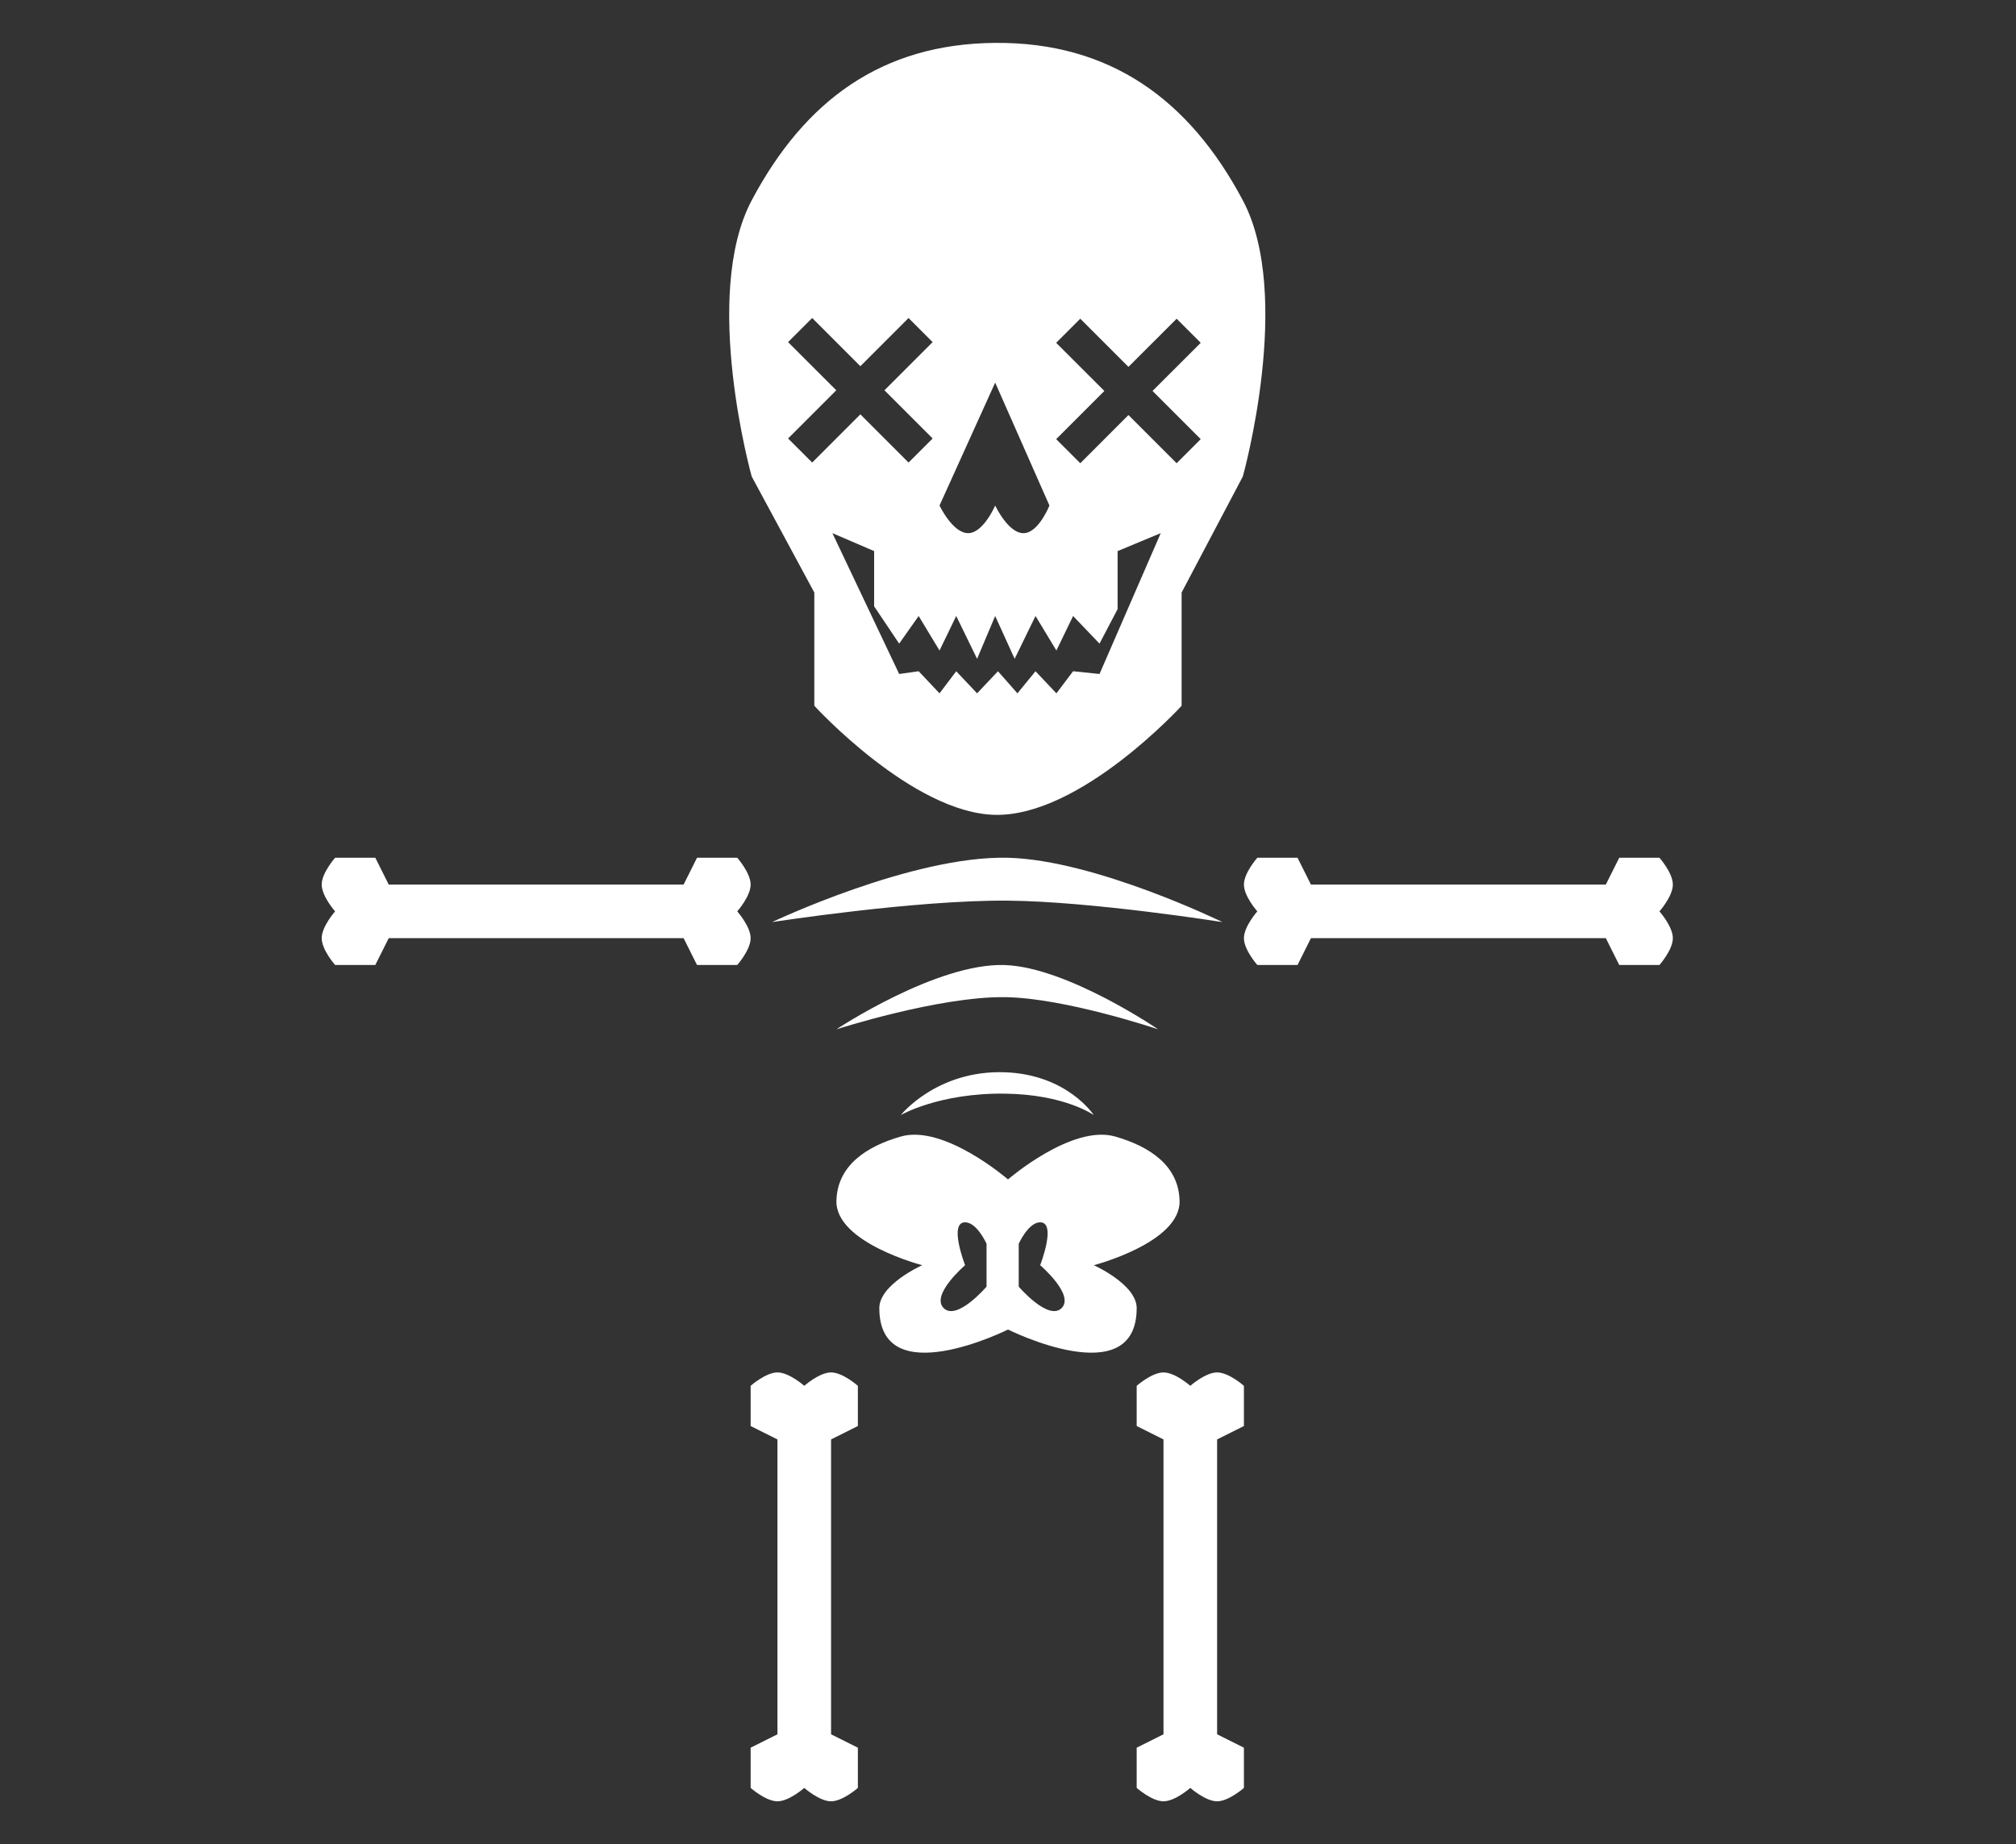 <svg width="94" height="86" viewBox="0 0 94 86" fill="none" xmlns="http://www.w3.org/2000/svg">
<rect x="0" y="0" width="94" height="86" fill="#333333" stroke="none"/>
<path d="M47 40C42.549 39.888 36 43 36 43C36 43 42.687 41.961 47 42C50.925 42.035 57 43 57 43C57 43 51.076 40.103 47 40Z" fill="white"/>
<path d="M46.857 45.003C43.678 44.891 39 48 39 48C39 48 43.776 46.461 46.857 46.5C49.66 46.535 54 48 54 48C54 48 49.769 45.106 46.857 45.003Z" fill="white"/>
<path d="M46.857 50.003C43.678 49.891 42 52 42 52C42 52 43.776 50.961 46.857 51C49.66 51.035 51 52 51 52C51 52 49.769 50.106 46.857 50.003Z" fill="white"/>
<path d="M56.75 80.875V67.125L58 66.5V64.625C58 64.625 57.296 64 56.75 64C56.204 64 55.5 64.625 55.5 64.625C55.5 64.625 54.796 64 54.25 64C53.704 64 53 64.625 53 64.625V66.5L54.25 67.125V80.875L53 81.5V83.375C53 83.375 53.704 84 54.25 84C54.796 84 55.5 83.375 55.5 83.375C55.5 83.375 56.204 84 56.75 84C57.296 84 58 83.375 58 83.375V81.5L56.75 80.875Z" fill="white"/>
<path d="M38.75 80.875V67.125L40 66.5V64.625C40 64.625 39.296 64 38.75 64C38.204 64 37.5 64.625 37.5 64.625C37.5 64.625 36.796 64 36.25 64C35.704 64 35 64.625 35 64.625V66.5L36.25 67.125V80.875L35 81.5V83.375C35 83.375 35.704 84 36.25 84C36.796 84 37.5 83.375 37.5 83.375C37.5 83.375 38.204 84 38.75 84C39.296 84 40 83.375 40 83.375V81.5L38.75 80.875Z" fill="white"/>
<path d="M74.875 41.25H61.125L60.5 40H58.625C58.625 40 58 40.704 58 41.25C58 41.796 58.625 42.5 58.625 42.5C58.625 42.5 58 43.204 58 43.75C58 44.296 58.625 45 58.625 45H60.5L61.125 43.75H74.875L75.5 45H77.375C77.375 45 78 44.296 78 43.75C78 43.204 77.375 42.5 77.375 42.5C77.375 42.5 78 41.796 78 41.25C78 40.704 77.375 40 77.375 40H75.5L74.875 41.25Z" fill="white"/>
<path d="M31.875 41.25H18.125L17.5 40H15.625C15.625 40 15 40.704 15 41.25C15 41.796 15.625 42.5 15.625 42.5C15.625 42.5 15 43.204 15 43.75C15 44.296 15.625 45 15.625 45H17.5L18.125 43.75H31.875L32.5 45H34.375C34.375 45 35 44.296 35 43.75C35 43.204 34.375 42.5 34.375 42.5C34.375 42.5 35 41.796 35 41.25C35 40.704 34.375 40 34.375 40H32.5L31.875 41.25Z" fill="white"/>
<path fill-rule="evenodd" clip-rule="evenodd" d="M47 55C47 55 44.021 52.418 42 53C40.408 53.459 39.039 54.344 39 56C38.955 57.952 43 59 43 59C43 59 41 59.895 41 61C41 65 47 62 47 62C47 62 53 65 53 61C53 59.895 51 59 51 59C51 59 55.046 57.952 55 56C54.962 54.344 53.593 53.459 52 53C49.98 52.418 47 55 47 55ZM45 57C45.553 57 46 58 46 58V60C46 60 44.618 61.617 44 61C43.383 60.383 45 59 45 59C45 59 44.219 57 45 57ZM48.5 57C47.948 57 47.5 58 47.5 58V60C47.5 60 48.883 61.617 49.5 61C50.118 60.383 48.5 59 48.5 59C48.5 59 49.281 57 48.5 57Z" fill="white"/>
<path fill-rule="evenodd" clip-rule="evenodd" d="M46.402 2C41.111 2.041 37.516 4.695 35.05 9.342C32.688 13.792 35.05 22.221 35.05 22.221L37.969 27.631L37.969 32.912C37.969 32.912 42.549 37.923 46.402 37.999C50.386 38.078 55.095 32.912 55.095 32.912V27.631L57.949 22.221C57.949 22.221 60.313 13.791 57.949 9.342C55.451 4.64 51.757 1.959 46.402 2ZM43.807 23.574L46.402 17.842L48.932 23.574C48.932 23.574 48.444 24.81 47.764 24.862C47.032 24.918 46.402 23.574 46.402 23.574C46.402 23.574 45.868 24.827 45.17 24.862C44.436 24.898 43.807 23.574 43.807 23.574ZM40.758 25.699L38.812 24.862L41.926 31.43L42.834 31.302L43.807 32.332L44.586 31.302L45.559 32.332L46.532 31.302L47.44 32.332L48.283 31.302L49.257 32.332L50.035 31.302L51.267 31.43L54.122 24.862L52.111 25.699V28.404L51.267 30.014L50.035 28.726L49.257 30.336L48.283 28.726L47.31 30.722L46.402 28.726L45.559 30.722L44.586 28.726L43.807 30.336L42.834 28.726L41.926 30.014L40.758 28.275V25.699ZM50.37 14.863L49.246 15.986L51.493 18.232L49.246 20.479L50.37 21.602L52.616 19.355L54.863 21.602L55.986 20.479L53.739 18.232L55.986 15.986L54.863 14.863L52.616 17.109L50.37 14.863ZM36.746 15.954L37.87 14.83L40.116 17.077L42.363 14.83L43.486 15.954L41.239 18.2L43.486 20.447L42.363 21.57L40.116 19.323L37.87 21.57L36.746 20.447L38.993 18.2L36.746 15.954Z" fill="white"/>
</svg>
